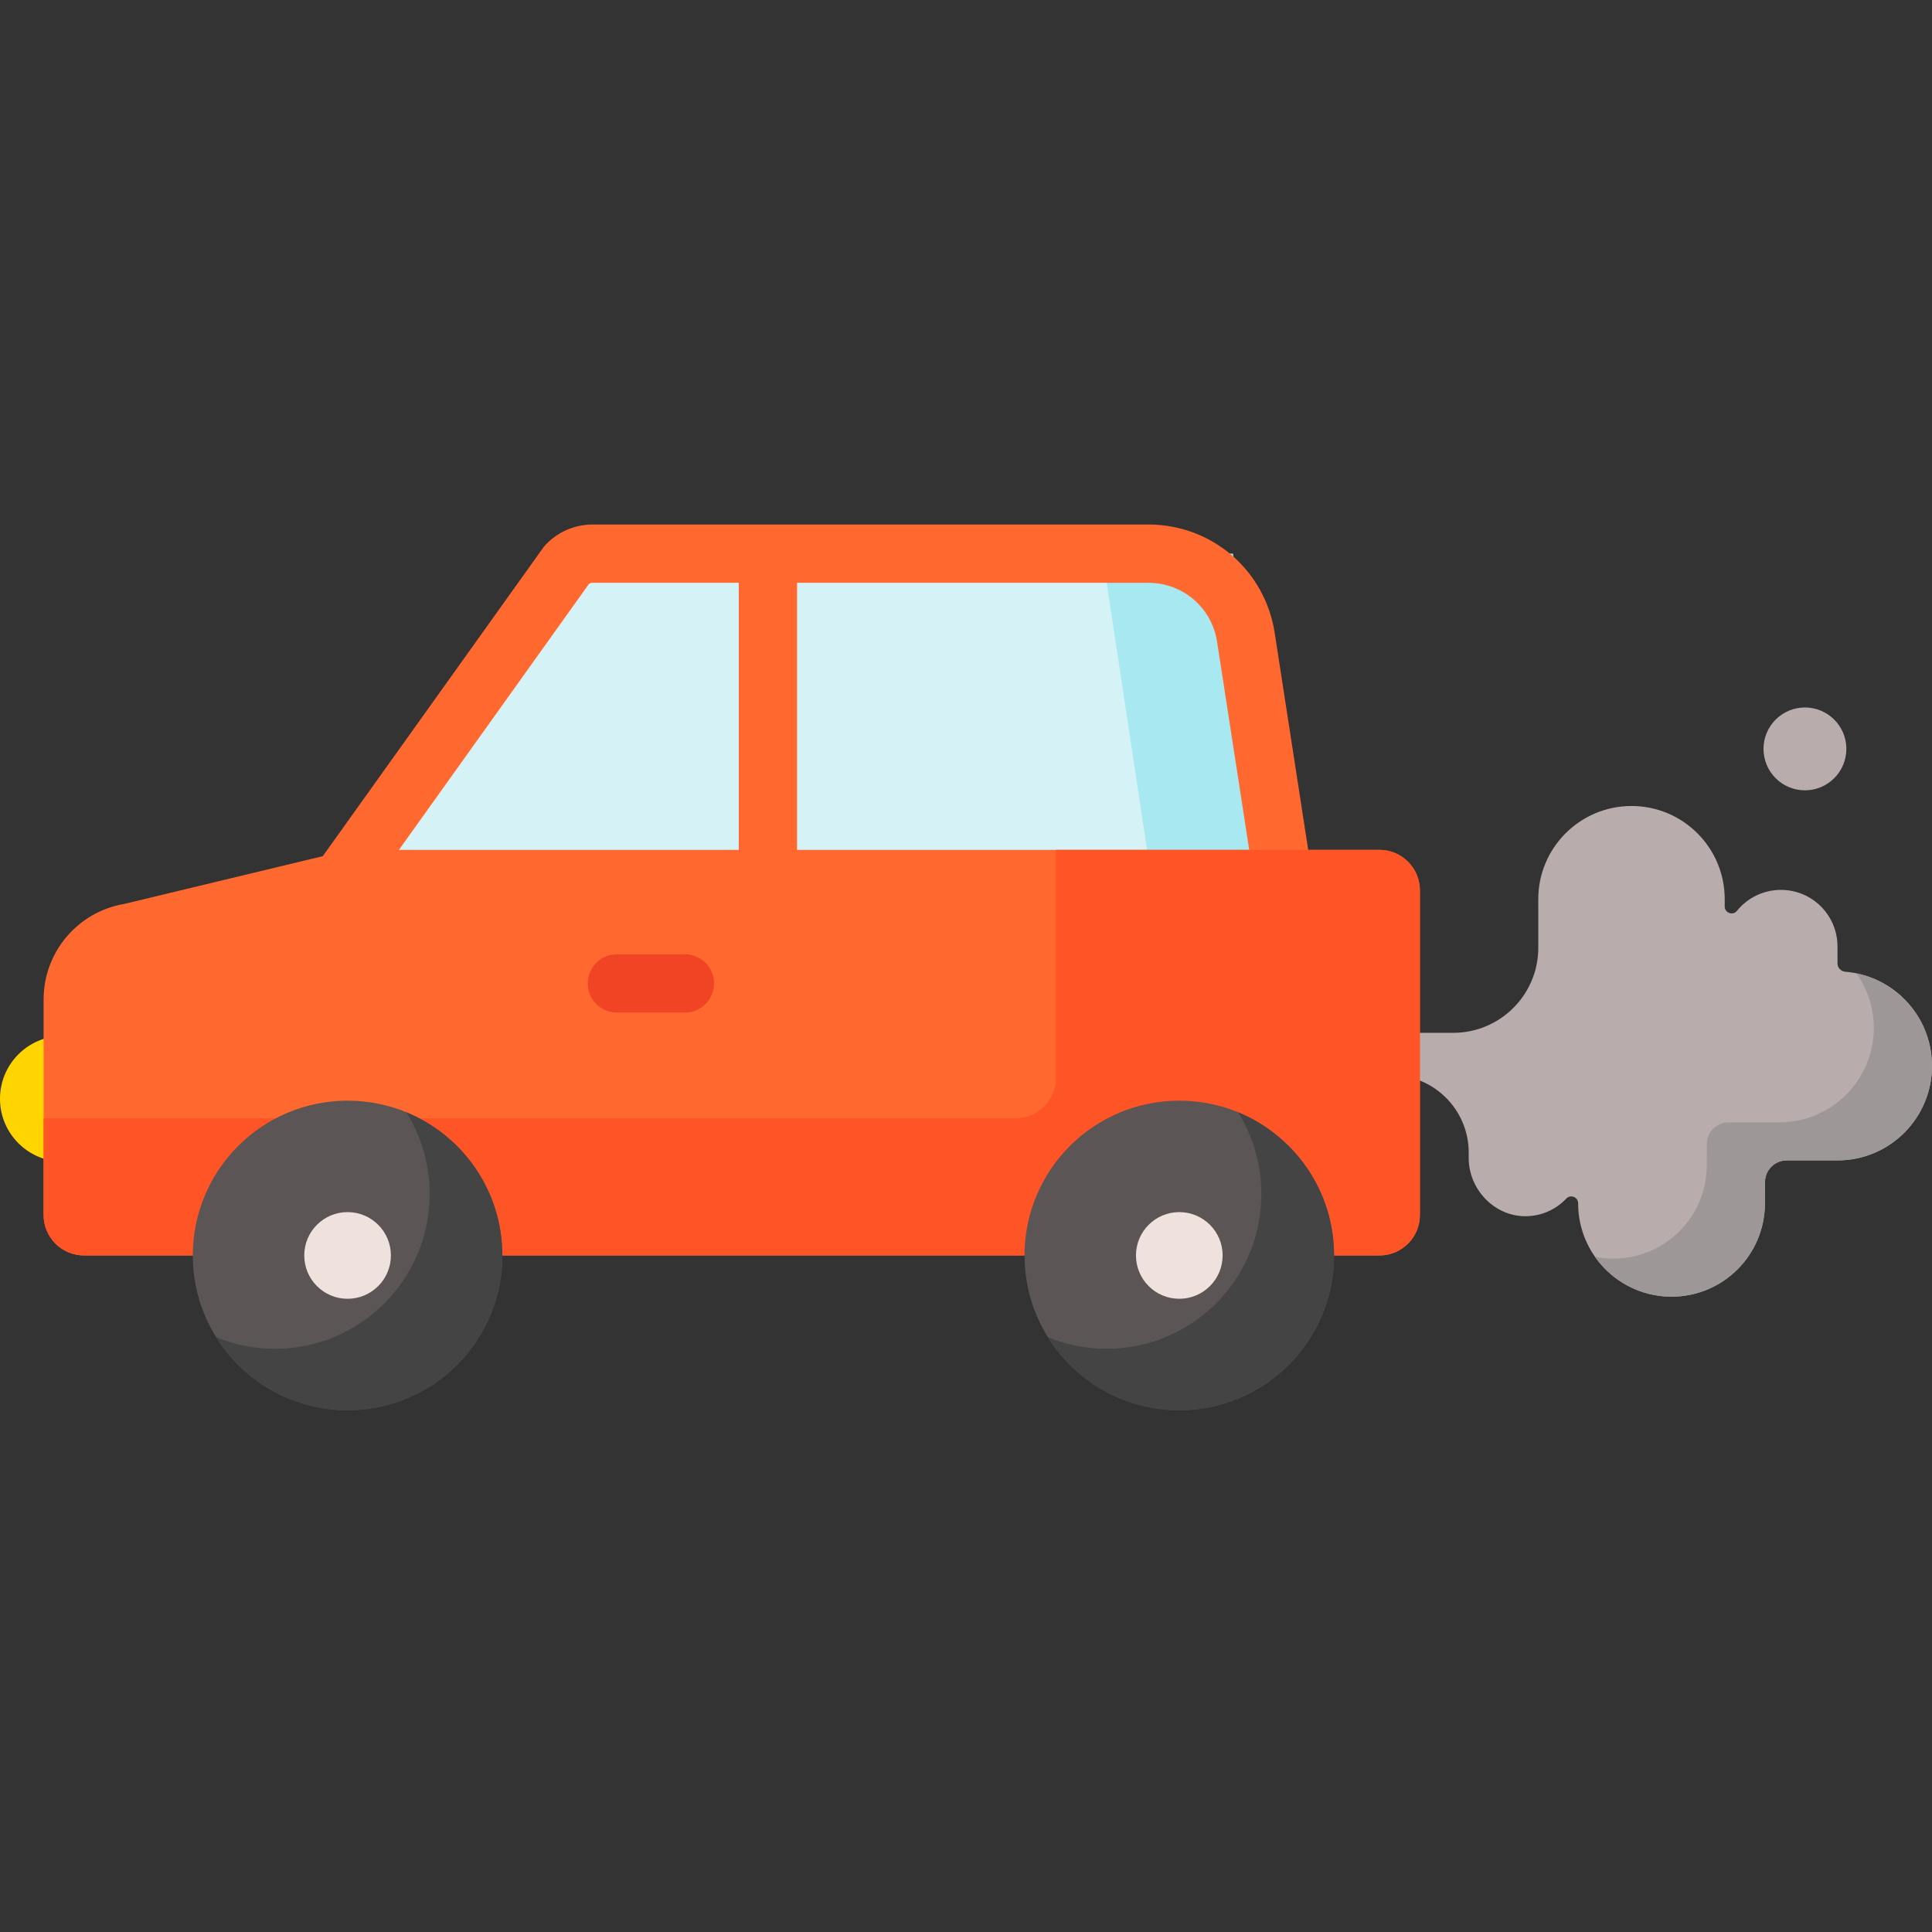 <svg height="512pt" viewBox="0 -139 512.001 512" width="512pt" xmlns="http://www.w3.org/2000/svg"><rect x="0" y="-139" width="512.001" height="512" fill="#333333" stroke="none"/><path d="m33.34 152.188c0 9.207-7.465 16.668-16.672 16.668-9.203 0-16.668-7.461-16.668-16.668s7.465-16.668 16.668-16.668c9.207 0 16.672 7.461 16.672 16.668zm0 0" fill="#ffd500"/><path d="m486.957 116.316v-4.488c0-8.285-6.715-15-14.996-15-4.715 0-8.922 2.176-11.672 5.578-1.07 1.324-3.227.512-3.223-1.195l.004-1.91c0-13.645-11.059-24.703-24.703-24.703-13.648 0-24.715 11.066-24.707 24.715l.008 12.82c.008 12.469-10.098 22.578-22.566 22.578h-31.559v11.312l14.98-.117c11.406-.086 20.703 9.137 20.703 20.547v1.469c0 8.176 6.68 15.312 14.855 15.387 4.34.043 8.25-1.762 11.008-4.676 1.129-1.191 3.133-.398 3.133 1.242v.004c0 13.672 11.082 24.754 24.75 24.754 13.641 0 24.711-11.035 24.754-24.672l.027-5.742c.016-3.152 2.578-5.699 5.73-5.699h13.477c13.828 0 25.039-11.215 25.039-25.043 0-13.137-10.113-23.906-22.977-24.957-1.16-.098-2.066-1.043-2.066-2.203zm0 0" fill="#b9acac"/><path d="m491.977 118.961c2.887 4.082 4.605 9.051 4.605 14.43 0 13.832-11.211 25.043-25.043 25.043h-13.473c-3.152 0-5.715 2.547-5.73 5.699l-.027 5.742c-.047 13.641-11.113 24.672-24.754 24.672-1.664 0-3.289-.168-4.859-.48 4.477 6.387 11.887 10.566 20.277 10.566 13.641 0 24.707-11.035 24.754-24.672l.027-5.742c.016-3.152 2.578-5.699 5.73-5.699h13.477c13.828 0 25.039-11.215 25.039-25.043 0-12.109-8.602-22.191-20.023-24.516zm0 0" fill="#9e9797"/><path d="m340.379 95.98-10.199-66.066c-1.969-12.77-12.957-22.191-25.879-22.191h-147.285c-2.582 0-5.051 1.07-6.816 2.961l-60.941 85.297zm0 0" fill="#d5f3f7"/><path d="m326.754 7.723h-34.645l13.355 88.258h34.914zm0 0" fill="#a7e8f1"/><path d="m348.012 94.801-10.199-66.062c-2.57-16.652-16.664-28.738-33.512-28.738h-147.285c-4.707 0-9.246 1.973-12.461 5.41-.23.246-.441.508-.641.785l-60.945 85.297c-1.68 2.352-1.906 5.449-.582 8.023s3.977 4.191 6.871 4.191h251.121c2.254 0 4.395-.988 5.863-2.699 1.469-1.711 2.113-3.977 1.77-6.207zm-191.941-79.043c.27-.199.602-.309.945-.309h38.766v72.809h-91.512zm55.16 72.5v-72.809h93.07c9.172 0 16.844 6.578 18.246 15.645l8.824 57.164zm0 0" fill="#ff6930"/><path d="m365.555 86.223h-273.059l-59.562 14.324c-12.344 2.09-21.375 12.781-21.375 25.301v57.145c0 5.918 4.797 10.715 10.715 10.715h343.297c5.918 0 10.715-4.797 10.715-10.715v-86.039c0-5.926-4.805-10.73-10.73-10.73zm0 0" fill="#ff6930"/><path d="m365.555 86.223h-85.695v60.395c0 5.926-4.805 10.73-10.73 10.73h-257.574v25.645c0 5.918 4.801 10.715 10.719 10.715h343.297c5.918 0 10.715-4.797 10.715-10.715v-86.039c0-5.926-4.805-10.73-10.73-10.73zm0 0" fill="#ff5426"/><path d="m133.129 193.707c0 22.652-18.367 41.016-41.02 41.016s-41.016-18.363-41.016-41.016c0-22.652 18.363-41.016 41.016-41.016s41.02 18.363 41.02 41.016zm0 0" fill="#5b5555"/><path d="m107.664 155.754c3.926 6.289 6.199 13.711 6.199 21.672 0 22.652-18.363 41.016-41.016 41.016-5.508 0-10.758-1.094-15.559-3.062 7.246 11.613 20.125 19.344 34.82 19.344 22.652 0 41.016-18.359 41.016-41.016 0-17.145-10.523-31.824-25.461-37.953zm0 0" fill="#444"/><path d="m103.594 193.707c0 6.344-5.141 11.484-11.484 11.484-6.34 0-11.48-5.141-11.48-11.484s5.141-11.484 11.48-11.484c6.344 0 11.484 5.141 11.484 11.484zm0 0" fill="#efe2dd"/><path d="m353.543 193.707c0 22.652-18.363 41.016-41.016 41.016s-41.016-18.363-41.016-41.016c0-22.652 18.363-41.016 41.016-41.016s41.016 18.363 41.016 41.016zm0 0" fill="#5b5555"/><path d="m328.082 155.754c3.922 6.289 6.195 13.711 6.195 21.672 0 22.652-18.363 41.016-41.016 41.016-5.508 0-10.758-1.094-15.555-3.062 7.242 11.613 20.125 19.344 34.816 19.344 22.652 0 41.016-18.359 41.016-41.016.004-17.145-10.52-31.824-25.457-37.953zm0 0" fill="#444"/><path d="m324.012 193.707c0 6.344-5.145 11.484-11.484 11.484-6.344 0-11.484-5.141-11.484-11.484s5.141-11.484 11.484-11.484c6.34 0 11.484 5.141 11.484 11.484zm0 0" fill="#efe2dd"/><path d="m181.508 129.344h-18.012c-4.266 0-7.727-3.457-7.727-7.727 0-4.266 3.457-7.723 7.727-7.723h18.012c4.266 0 7.723 3.457 7.723 7.723 0 4.27-3.457 7.727-7.723 7.727zm0 0" fill="#f04424"/><path d="m489.305 59.465c0 6.062-4.918 10.98-10.98 10.98s-10.977-4.918-10.977-10.98 4.914-10.977 10.977-10.977 10.98 4.914 10.98 10.977zm0 0" fill="#b9acac"/></svg>